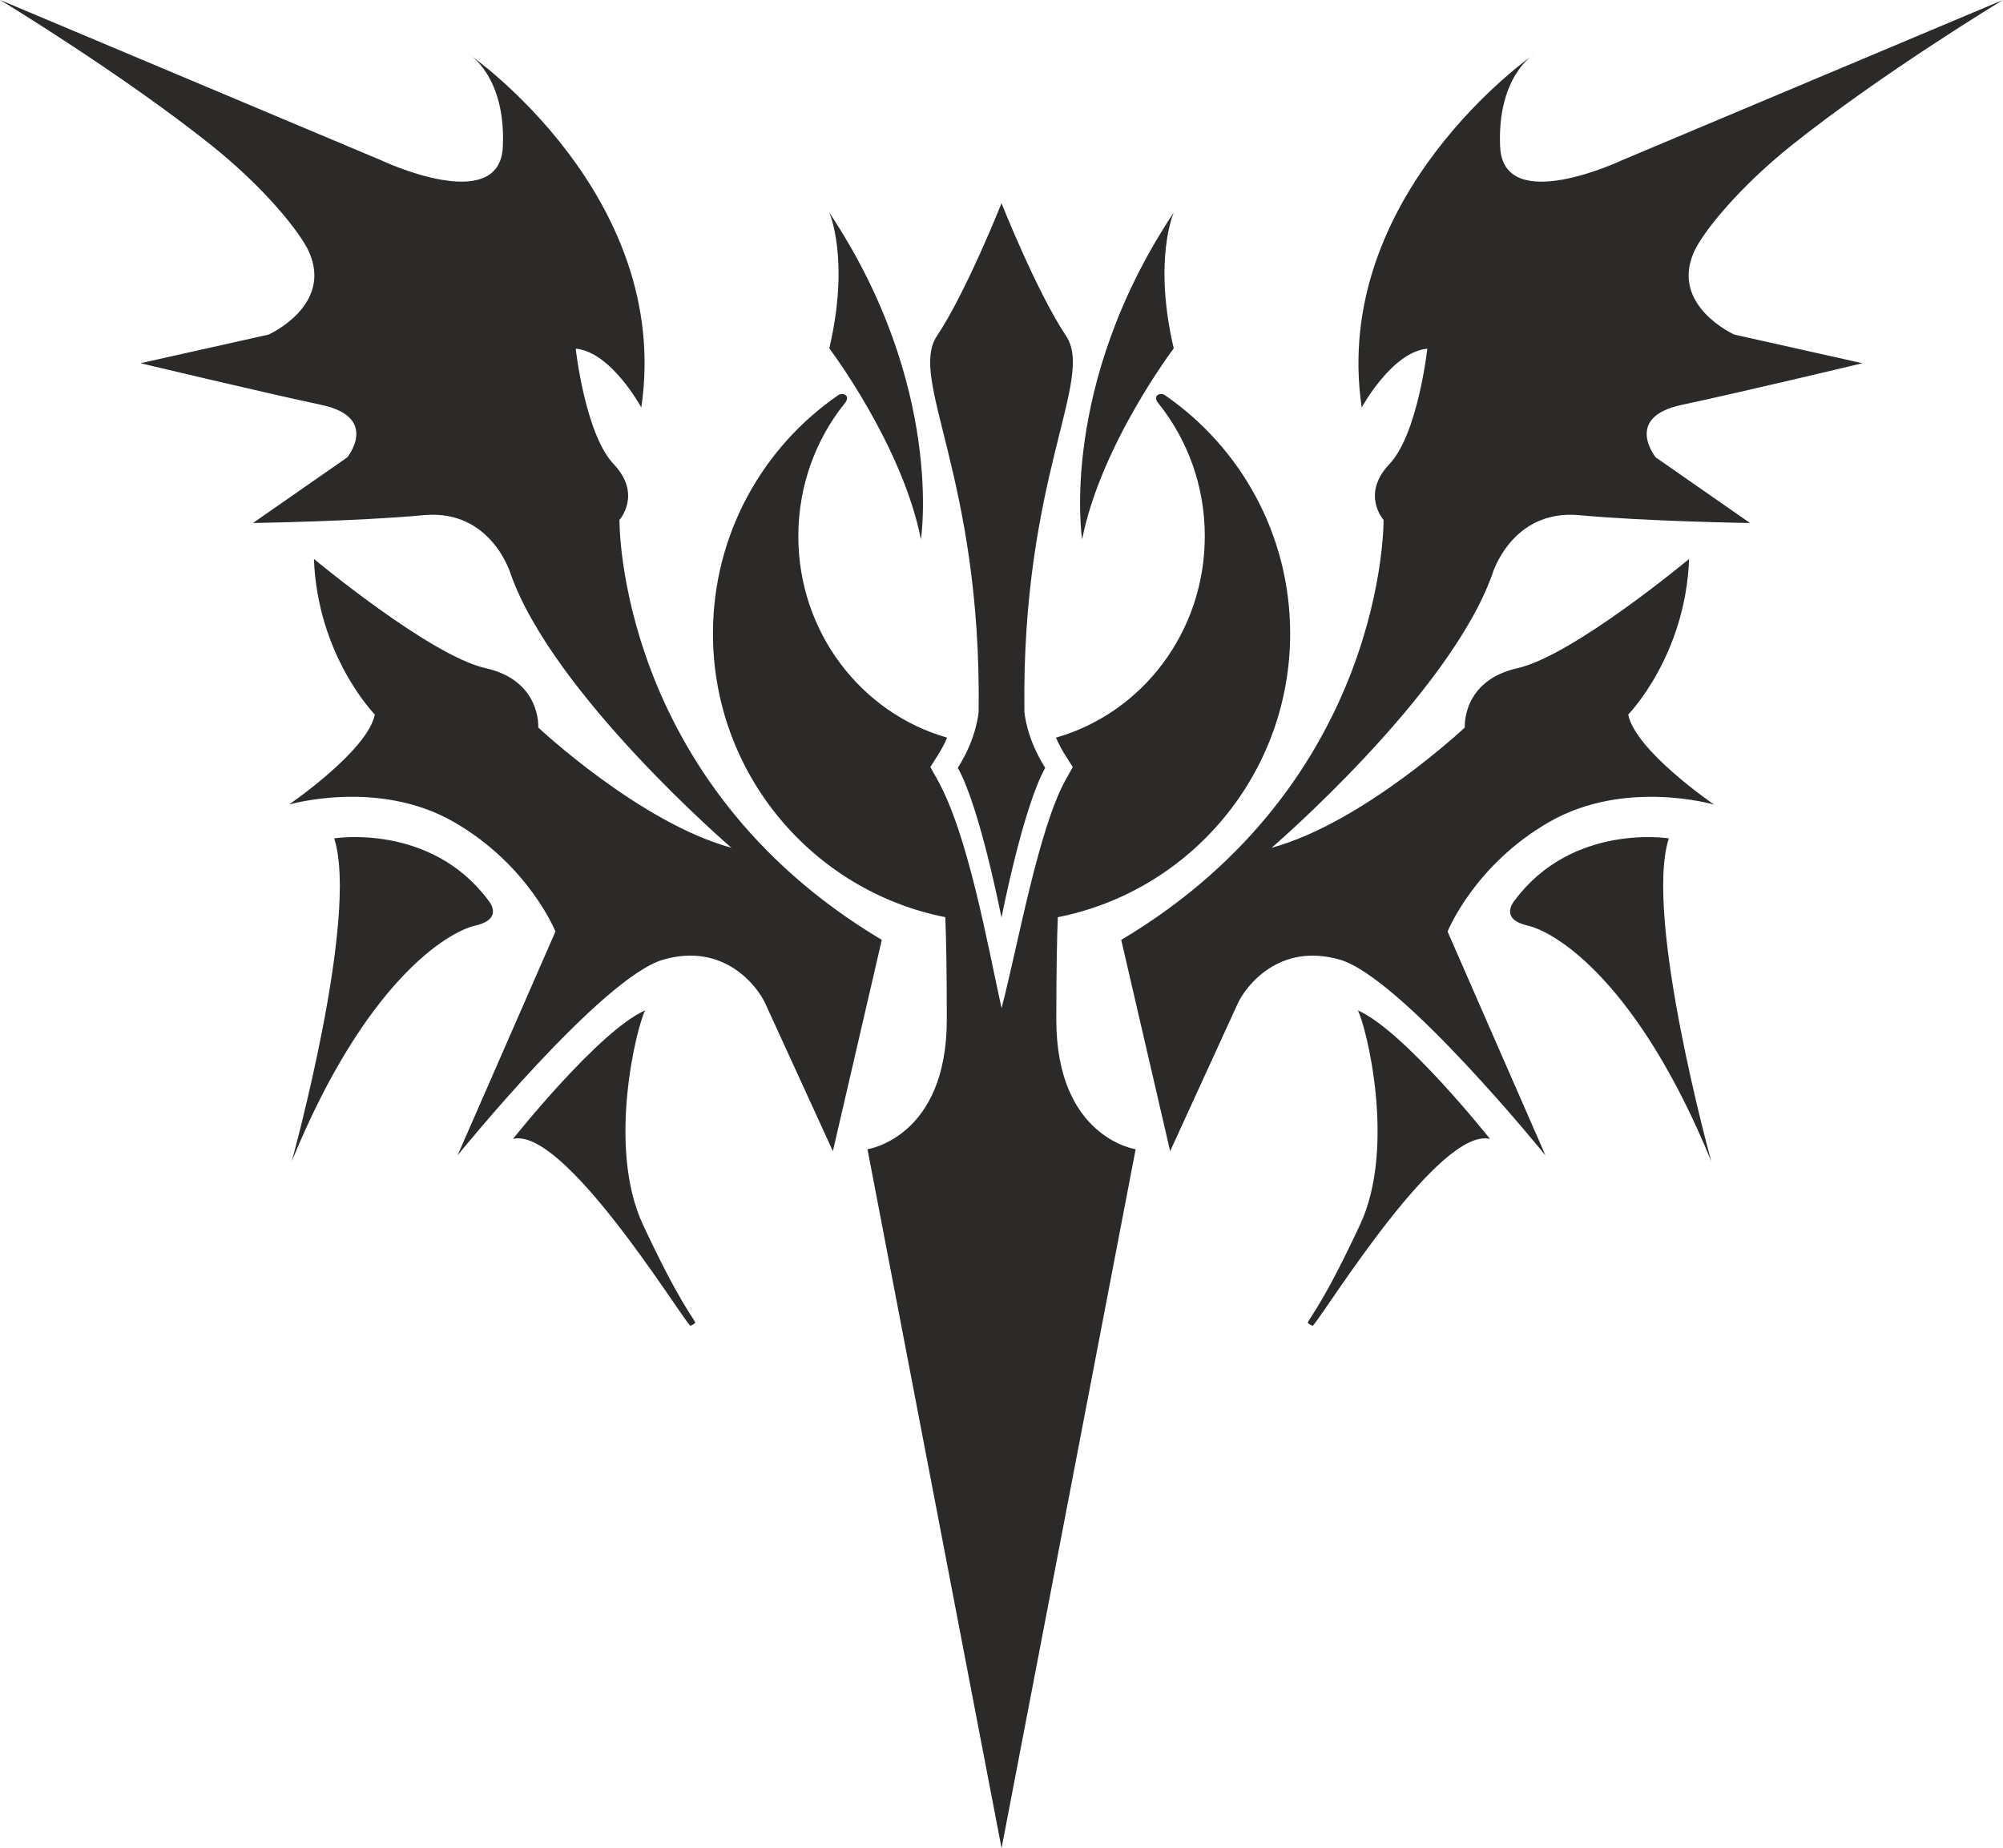 <?xml version="1.0" encoding="UTF-8"?>
<!DOCTYPE svg PUBLIC "-//W3C//DTD SVG 1.1//EN" "http://www.w3.org/Graphics/SVG/1.1/DTD/svg11.dtd">
<!-- Creator: CorelDRAW 2018 (64-Bit) -->
<svg xmlns="http://www.w3.org/2000/svg" xml:space="preserve" width="54.025mm" height="49.86mm" version="1.1" style="shape-rendering:geometricPrecision; text-rendering:geometricPrecision; image-rendering:optimizeQuality; fill-rule:evenodd; clip-rule:evenodd"
viewBox="0 0 800.07 738.4"
 xmlns:xlink="http://www.w3.org/1999/xlink">
 <defs>
  <style type="text/css">
   <![CDATA[
    .fil0 {fill:#2B2A29}
   ]]>
  </style>
 </defs>
 <g id="Katman_x0020_1">
  <path class="fil0" d="M612.53 21.84c0,0 -81.09,56.14 -68.61,140.97 0,0 12.06,-22.25 26.2,-23.5 0,0 -3.74,34.1 -15.18,46.16 -11.43,12.06 -2.29,22.25 -2.29,22.25 0,0 1.25,104.58 -104.79,167.79l19.54 84.41 27.03 -59.05c2.96,-6.47 16.22,-24.53 40.75,-17.46 24.53,7.07 82.13,78.18 82.13,78.18l-39.09 -89.41c0,0 10.6,-26.61 40.75,-43.87 30.15,-17.26 65.7,-6.86 65.7,-6.86 0,0 -31.4,-21.42 -34.31,-35.97 0,0 22.87,-23.29 24.33,-62.17 0,0 -46.37,38.67 -68.61,43.66 -22.25,4.99 -21,23.7 -21,23.7 0,0 -40.54,38.05 -77.14,48.03 0,0 71.11,-61.13 88.16,-109.37 0,0 7.69,-25.99 34.72,-23.5 27.03,2.5 68.2,3.12 68.2,3.12l-37.63 -26.2c0,0 -13.1,-16.01 10.39,-21 23.5,-4.99 72.15,-16.63 72.15,-16.63l-51.15 -11.44c0,0 -25.57,-11.44 -16.22,-32.85 3.46,-7.91 17.89,-25.82 38.91,-42.64 35.88,-28.7 84.59,-58.2 84.59,-58.2l-152.2 64.04c0,0 -47.41,22.46 -48.65,-5.41 -1.25,-27.86 13.3,-36.79 13.3,-36.79zm54.06 313.11c0,0 -38.47,-6.24 -61.54,24.74 0,0 -6.65,7.38 5.09,10.08 11.75,2.7 44.29,23.08 73.4,94.19 0,0 -27.03,-97.72 -16.95,-129.01zm-71.42 120.07c0,0 -34.31,-43.25 -52.81,-51.36 3.22,5.87 15.49,54.37 0.93,85.56 -14.55,31.19 -19.92,36.76 -20.95,39.25 -0.03,0.08 1.83,1.49 2.17,1.1 6.05,-7.22 50.61,-79.38 70.66,-74.55zm-126.34 -370.1c0,0 -8.32,18.71 0,54.27 0,0 -29.11,38.46 -36.59,76.3 0,0 -9.57,-61.13 36.59,-130.57zm-281.28 -63.09c0,0 81.09,56.14 68.61,140.97 0,0 -12.06,-22.25 -26.2,-23.5 0,0 3.75,34.1 15.18,46.16 11.43,12.06 2.29,22.25 2.29,22.25 0,0 -1.25,104.58 104.79,167.79l-19.54 84.41 -27.03 -59.05c-2.96,-6.47 -16.22,-24.53 -40.75,-17.46 -24.53,7.07 -82.13,78.18 -82.13,78.18l39.09 -89.41c0,0 -10.61,-26.61 -40.75,-43.87 -30.15,-17.26 -65.7,-6.86 -65.7,-6.86 0,0 31.39,-21.42 34.31,-35.97 0,0 -22.87,-23.29 -24.33,-62.17 0,0 46.37,38.67 68.61,43.66 22.25,4.99 21,23.7 21,23.7 0,0 40.54,38.05 77.14,48.03 0,0 -71.11,-61.13 -88.16,-109.37 0,0 -7.69,-25.99 -34.72,-23.5 -27.03,2.5 -68.2,3.12 -68.2,3.12l37.63 -26.2c0,0 13.1,-16.01 -10.4,-21 -23.5,-4.99 -72.15,-16.63 -72.15,-16.63l51.15 -11.44c0,0 25.57,-11.44 16.22,-32.85 -3.46,-7.91 -17.89,-25.82 -38.91,-42.64 -35.88,-28.7 -84.59,-58.2 -84.59,-58.2l152.19 64.04c0,0 47.41,22.46 48.65,-5.41 1.25,-27.86 -13.3,-36.79 -13.3,-36.79zm-54.06 313.11c0,0 38.47,-6.24 61.54,24.74 0,0 6.65,7.38 -5.09,10.08 -11.75,2.7 -44.29,23.08 -73.4,94.19 0,0 27.03,-97.72 16.94,-129.01zm71.42 120.07c0,0 34.31,-43.25 52.81,-51.36 -3.22,5.87 -15.49,54.37 -0.93,85.56 14.55,31.19 19.92,36.76 20.95,39.25 0.03,0.08 -1.83,1.49 -2.17,1.1 -6.05,-7.22 -50.61,-79.38 -70.66,-74.55zm126.34 -370.1c0,0 8.32,18.71 0,54.27 0,0 29.11,38.46 36.6,76.3 0,0 9.56,-61.13 -36.6,-130.57zm68.8 -3.75c0,0 -14.12,35.59 -25.78,53.02 -11.66,17.43 17.88,56.14 16.63,150.12 0,0 -0.62,10.4 -8.32,22.46 8.9,15.88 17.29,59.28 17.46,59.85 0.11,-0.56 8.57,-43.96 17.46,-59.85 -7.69,-12.06 -8.32,-22.46 -8.32,-22.46 -1.25,-93.98 28.29,-132.69 16.63,-150.12 -11.66,-17.43 -25.78,-53.02 -25.78,-53.02zm-22.46 285.27c-52.91,-10.47 -92.81,-57.21 -92.81,-113.31 0,-39.58 19.86,-74.5 50.13,-95.31 2.09,-1.2 5.04,0.4 2.39,3.46 -11.51,14.41 -18.42,32.86 -18.42,52.97 0,38.38 25.17,70.7 59.46,80.47 -1.14,2.59 -2.46,5.03 -3.7,6.98l-3.03 4.76 2.76 4.92c12.25,21.88 19.93,65.12 25.69,91.42 6.54,-25.07 14.76,-71.91 25.69,-91.42l2.76 -4.92 -3.03 -4.76c-1.24,-1.95 -2.55,-4.39 -3.7,-6.98 34.29,-9.77 59.46,-42.09 59.46,-80.47 0,-20.11 -6.91,-38.56 -18.42,-52.97 -2.65,-3.06 0.3,-4.66 2.39,-3.46 30.27,20.82 50.13,55.74 50.13,95.31 0,56.1 -39.9,102.85 -92.81,113.32 -0.32,7.87 -0.6,20.57 -0.6,40.93 0,47.16 31.69,51.77 31.69,51.77 -14.28,74.46 -53.52,279.04 -53.56,279.24 -0.04,-0.2 -39.27,-204.78 -53.56,-279.24 0,0 31.69,-4.62 31.69,-51.77 0,-20.37 -0.28,-33.07 -0.6,-40.94z"/>
 </g>
</svg>
